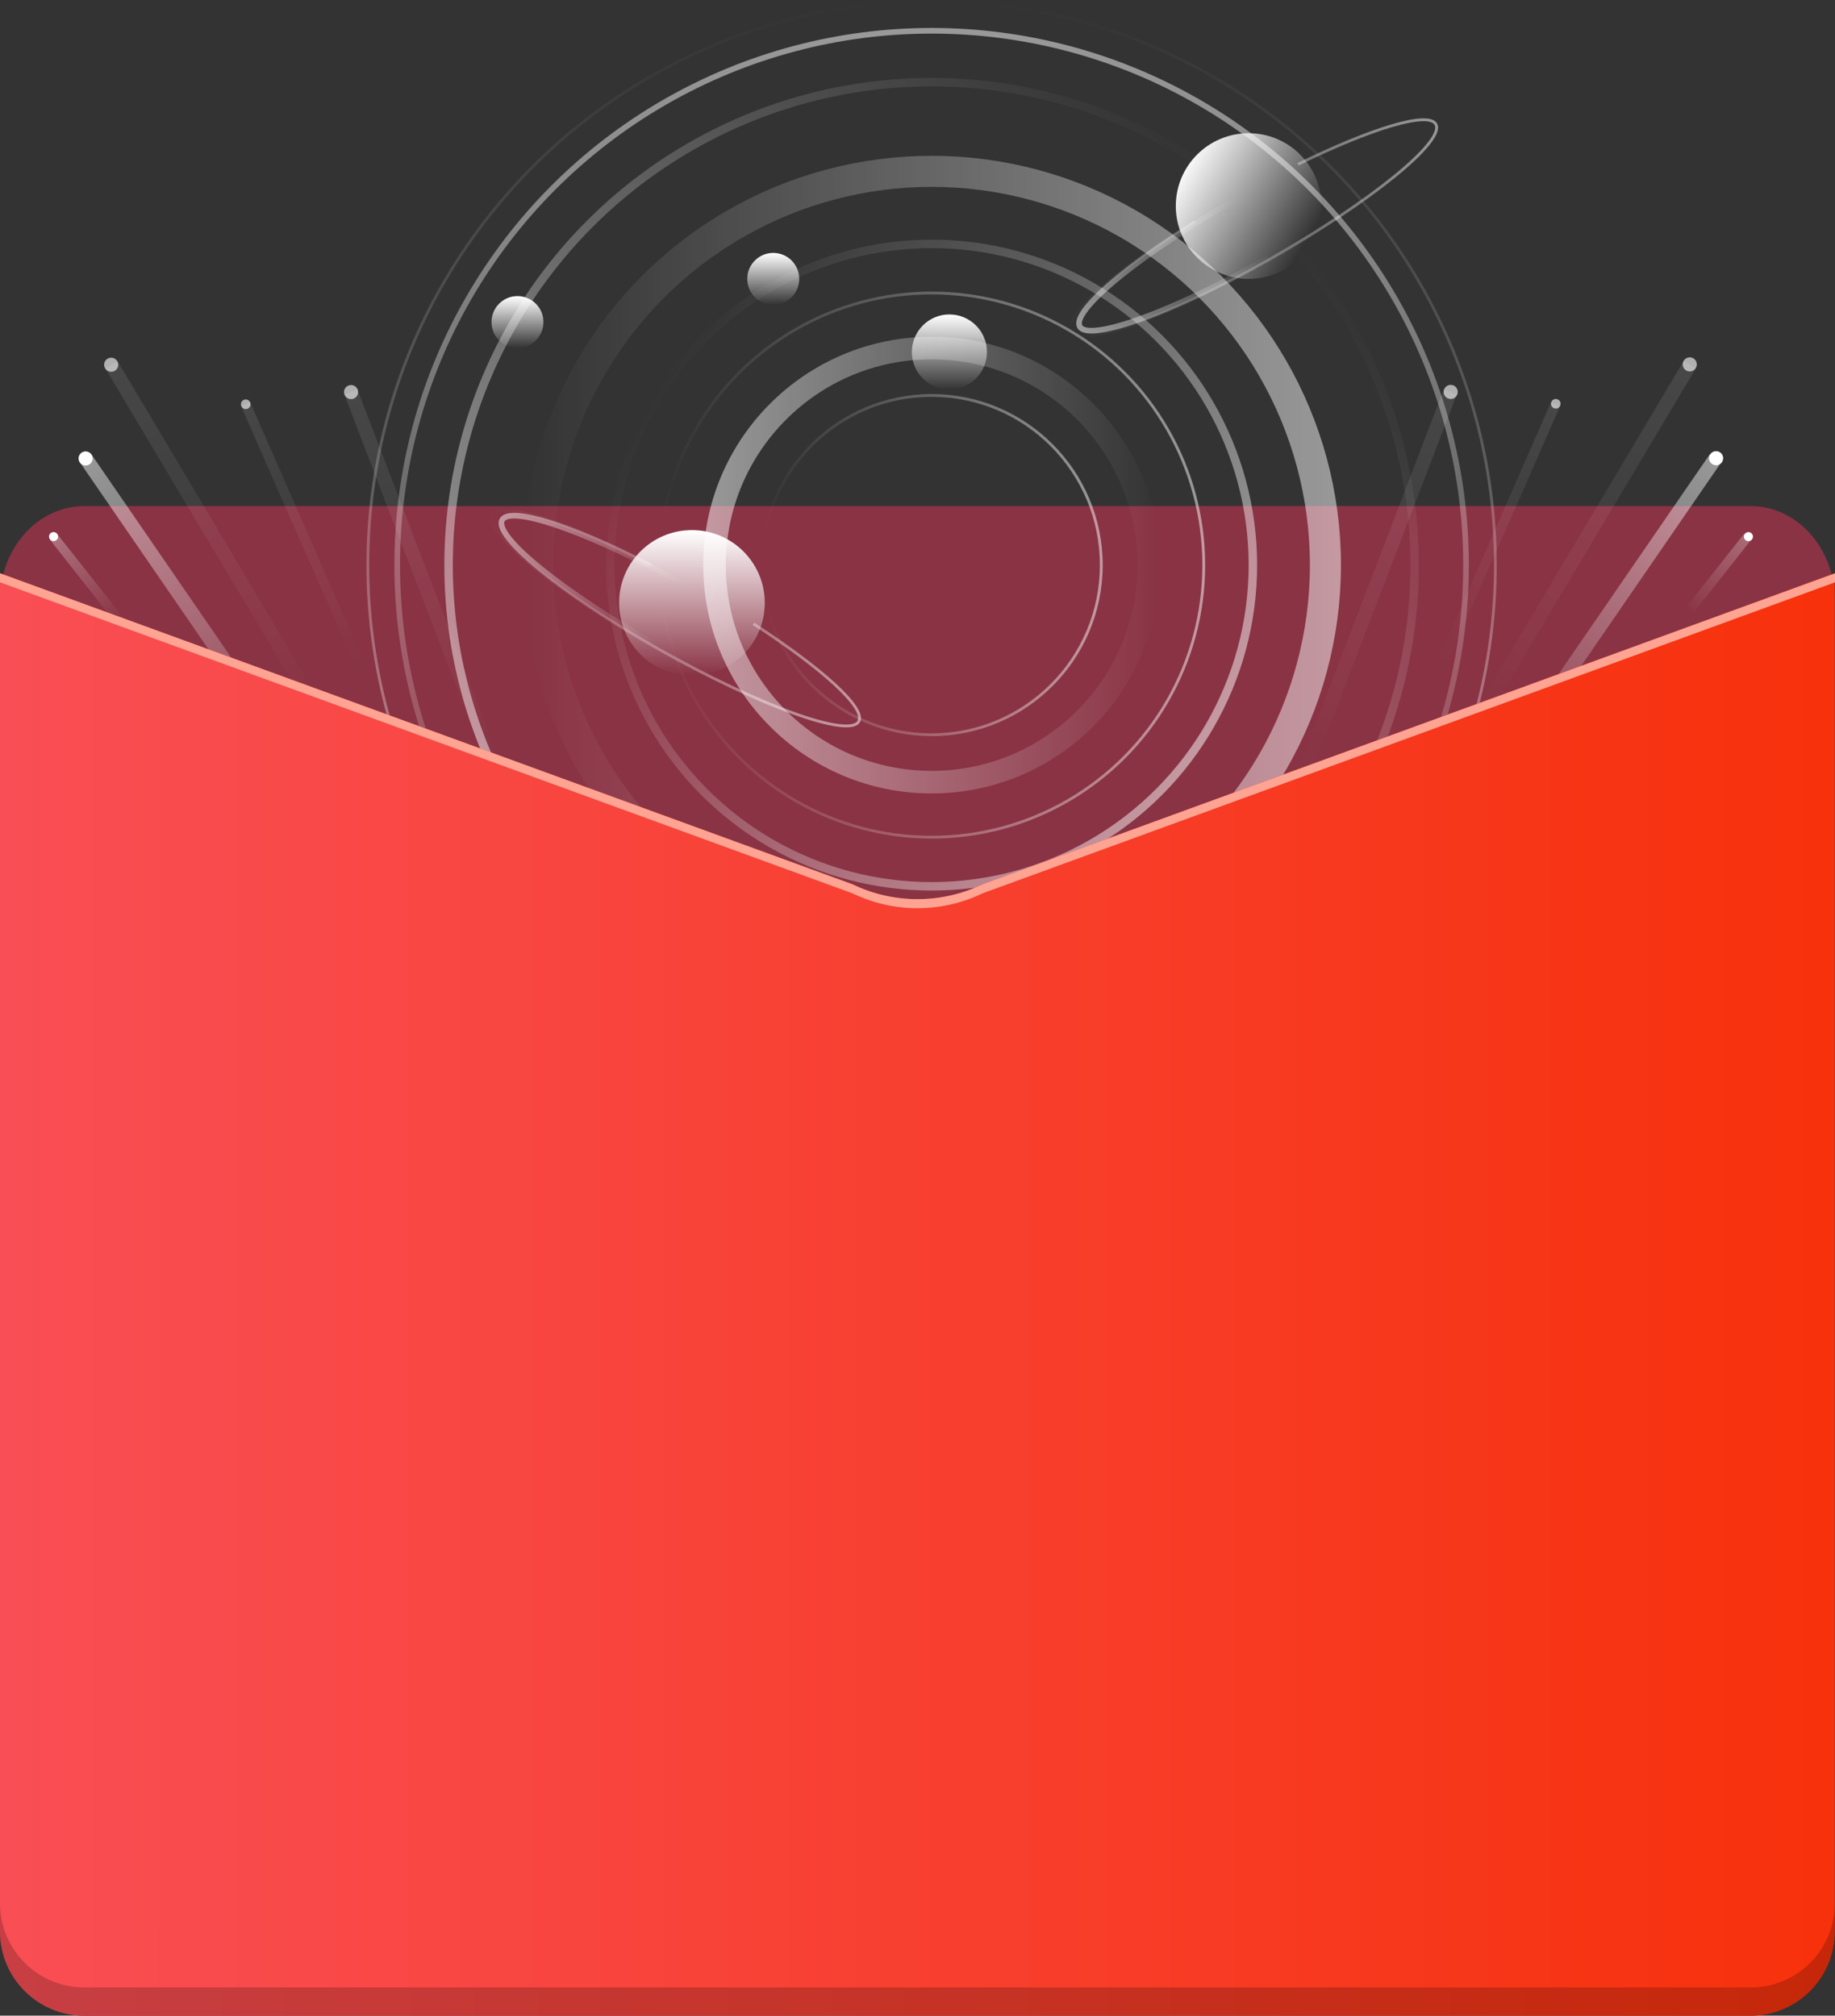 <?xml version="1.0" encoding="utf-8"?>
<!-- Generator: Adobe Illustrator 21.0.0, SVG Export Plug-In . SVG Version: 6.00 Build 0)  -->
<svg version="1.1" id="图层_1" xmlns="http://www.w3.org/2000/svg" xmlns:xlink="http://www.w3.org/1999/xlink" x="0px" y="0px"
	 viewBox="0 0 650 714.1" style="enable-background:new 0 0 650 714.1;" xml:space="preserve">
<rect x="0" y="0" width="650" height="714.1" fill="#333333" stroke="none"/>
<style type="text/css">
	.st0{fill:#893344;}
	.st1{fill:url(#SVGID_1_);}
	.st2{opacity:0.61;fill:#FFFFFF;enable-background:new    ;}
	.st3{fill:url(#SVGID_2_);}
	.st4{fill:url(#SVGID_3_);}
	.st5{fill:url(#SVGID_4_);}
	.st6{fill:#FFFFFF;}
	.st7{fill:url(#SVGID_5_);}
	.st8{fill:url(#SVGID_6_);}
	.st9{fill:url(#SVGID_7_);}
	.st10{fill:url(#SVGID_8_);}
	.st11{fill:url(#SVGID_9_);}
	.st12{fill:url(#SVGID_10_);}
	.st13{fill:none;stroke:url(#SVGID_11_);stroke-width:11;stroke-miterlimit:10;}
	.st14{fill:none;stroke:url(#SVGID_12_);stroke-width:3;stroke-miterlimit:10;}
	.st15{fill:none;stroke:url(#SVGID_13_);stroke-miterlimit:10;}
	.st16{fill:none;stroke:url(#SVGID_14_);stroke-width:2;stroke-miterlimit:10;}
	.st17{fill:none;stroke:url(#SVGID_15_);stroke-width:3;stroke-miterlimit:10;}
	.st18{fill:none;stroke:url(#SVGID_16_);stroke-miterlimit:10;}
	.st19{fill:none;stroke:url(#SVGID_17_);stroke-width:8;stroke-miterlimit:10;}
	.st20{fill:none;stroke:url(#SVGID_18_);stroke-miterlimit:10;}
	.st21{fill:none;stroke:url(#SVGID_19_);stroke-miterlimit:10;}
	.st22{fill:none;stroke:url(#SVGID_20_);stroke-width:2;stroke-miterlimit:10;}
	.st23{fill:url(#SVGID_21_);}
	.st24{fill:none;stroke:url(#SVGID_22_);stroke-miterlimit:10;}
	.st25{fill:none;stroke:url(#SVGID_23_);stroke-width:2;stroke-miterlimit:10;}
	.st26{fill:url(#SVGID_24_);}
	.st27{fill:url(#SVGID_25_);}
	.st28{fill:url(#SVGID_26_);}
	.st29{fill:url(#SVGID_27_);}
	.st30{fill:url(#SVGID_28_);}
	.st31{opacity:0.2;enable-background:new    ;}
	.st32{fill:#FFA492;}
</style>
<g>
	<path class="st0" d="M620.2,179.3H29.8c-16.5,0-29.8,15-29.8,33.4v49.1v369.8v49.1c0,18.5,13.4,33.4,29.8,33.4h590.3
		c16.5,0,29.8-15,29.8-33.4v-49.1V261.8v-49.1C650,194.3,636.6,179.3,620.2,179.3z"/>
	<g>
		<g>
			<g>
				
					<linearGradient id="SVGID_1_" gradientUnits="userSpaceOnUse" x1="510.752" y1="2453.141" x2="510.752" y2="2603.996" gradientTransform="matrix(0.859 -0.512 -0.512 -0.859 934.259 2627.317)">
					<stop  offset="0" style="stop-color:#FFFFFF;stop-opacity:0"/>
					<stop  offset="1" style="stop-color:#FFFFFF;stop-opacity:0.1"/>
				</linearGradient>
				<polygon class="st1" points="118.8,257.5 114.5,260 37.3,130.5 41.6,127.9 				"/>
				
					<ellipse transform="matrix(0.859 -0.512 0.512 0.859 -60.614 38.408)" class="st2" cx="39.4" cy="129.2" rx="2.5" ry="2.5"/>
			</g>
			<g>
				
					<linearGradient id="SVGID_2_" gradientUnits="userSpaceOnUse" x1="318.359" y1="1804.839" x2="318.359" y2="1955.638" gradientTransform="matrix(0.934 -0.358 -0.358 -0.934 526.738 2078.968)">
					<stop  offset="0" style="stop-color:#FFFFFF;stop-opacity:0"/>
					<stop  offset="1" style="stop-color:#FFFFFF;stop-opacity:0.1"/>
				</linearGradient>
				<polygon class="st3" points="180.6,278.8 175.9,280.6 122,139.8 126.6,138 				"/>
				
					<ellipse transform="matrix(0.934 -0.358 0.358 0.934 -41.466 53.675)" class="st2" cx="124.3" cy="138.9" rx="2.5" ry="2.5"/>
			</g>
			<g>
				
					<linearGradient id="SVGID_3_" gradientUnits="userSpaceOnUse" x1="342.457" y1="2028.691" x2="342.457" y2="2134.193" gradientTransform="matrix(0.916 -0.402 -0.402 -0.916 630.936 2235.076)">
					<stop  offset="0" style="stop-color:#FFFFFF;stop-opacity:0"/>
					<stop  offset="1" style="stop-color:#FFFFFF;stop-opacity:0.1"/>
				</linearGradient>
				<polygon class="st4" points="131,239.1 127.8,240.5 85.4,143.9 88.6,142.5 				"/>
				<ellipse transform="matrix(0.916 -0.402 0.402 0.916 -50.211 47.022)" class="st2" cx="87" cy="143.2" rx="1.7" ry="1.7"/>
			</g>
			<g>
				
					<linearGradient id="SVGID_4_" gradientUnits="userSpaceOnUse" x1="610.619" y1="2643.896" x2="610.619" y2="2794.773" gradientTransform="matrix(0.824 -0.567 -0.567 -0.824 1111.33 2811.108)">
					<stop  offset="0" style="stop-color:#FFFFFF;stop-opacity:0"/>
					<stop  offset="1" style="stop-color:#FFFFFF;stop-opacity:0.5"/>
				</linearGradient>
				<polygon class="st5" points="117.9,285.3 113.8,288.1 28.3,163.8 32.4,161 				"/>
				
					<ellipse transform="matrix(0.824 -0.567 0.567 0.824 -86.721 45.78)" class="st6" cx="30.3" cy="162.4" rx="2.5" ry="2.5"/>
			</g>
			<g>
				
					<linearGradient id="SVGID_5_" gradientUnits="userSpaceOnUse" x1="718.154" y1="6249.958" x2="718.154" y2="6349.231" gradientTransform="matrix(0.785 -0.62 -0.236 -0.298 951.747 2530.345)">
					<stop  offset="0" style="stop-color:#FFFFFF;stop-opacity:0"/>
					<stop  offset="1" style="stop-color:#FFFFFF;stop-opacity:0.3"/>
				</linearGradient>
				<polygon class="st7" points="43.6,218.7 41,220.8 17.6,191.1 20.2,189.1 				"/>
				
					<ellipse transform="matrix(0.785 -0.62 0.62 0.785 -113.724 52.592)" class="st6" cx="18.9" cy="190.1" rx="1.6" ry="1.6"/>
			</g>
		</g>
		<g>
			<g>
				
					<linearGradient id="SVGID_6_" gradientUnits="userSpaceOnUse" x1="6960.655" y1="-1392.47" x2="6960.655" y2="-1241.616" gradientTransform="matrix(-0.859 -0.512 0.512 -0.859 7212.901 2627.317)">
					<stop  offset="0" style="stop-color:#FFFFFF;stop-opacity:0"/>
					<stop  offset="1" style="stop-color:#FFFFFF;stop-opacity:0.1"/>
				</linearGradient>
				<polygon class="st8" points="519.2,257.5 523.5,260 600.7,130.5 596.4,127.9 				"/>
				
					<ellipse transform="matrix(0.512 -0.859 0.859 0.512 181.086 577.141)" class="st2" cx="598.6" cy="129.2" rx="2.5" ry="2.5"/>
			</g>
			<g>
				
					<linearGradient id="SVGID_7_" gradientUnits="userSpaceOnUse" x1="7330.39" y1="-881.93" x2="7330.39" y2="-731.13" gradientTransform="matrix(-0.934 -0.358 0.358 -0.934 7620.422 2078.968)">
					<stop  offset="0" style="stop-color:#FFFFFF;stop-opacity:0"/>
					<stop  offset="1" style="stop-color:#FFFFFF;stop-opacity:0.1"/>
				</linearGradient>
				<polygon class="st9" points="457.4,278.8 462.1,280.6 516,139.8 511.4,138 				"/>
				
					<ellipse transform="matrix(0.358 -0.934 0.934 0.358 200.239 568.917)" class="st2" cx="513.7" cy="138.9" rx="2.5" ry="2.5"/>
			</g>
			<g>
				
					<linearGradient id="SVGID_8_" gradientUnits="userSpaceOnUse" x1="7218.941" y1="-988.171" x2="7218.941" y2="-882.669" gradientTransform="matrix(-0.916 -0.402 0.402 -0.916 7516.225 2235.076)">
					<stop  offset="0" style="stop-color:#FFFFFF;stop-opacity:0"/>
					<stop  offset="1" style="stop-color:#FFFFFF;stop-opacity:0.1"/>
				</linearGradient>
				<polygon class="st10" points="507,239.1 510.2,240.5 552.6,143.9 549.4,142.5 				"/>
				
					<ellipse transform="matrix(0.402 -0.916 0.916 0.402 198.427 590.191)" class="st2" cx="551" cy="143.2" rx="1.7" ry="1.7"/>
			</g>
			<g>
				
					<linearGradient id="SVGID_9_" gradientUnits="userSpaceOnUse" x1="6796.961" y1="-1611.984" x2="6796.961" y2="-1461.106" gradientTransform="matrix(-0.824 -0.567 0.567 -0.824 7035.83 2811.108)">
					<stop  offset="0" style="stop-color:#FFFFFF;stop-opacity:0"/>
					<stop  offset="1" style="stop-color:#FFFFFF;stop-opacity:0.5"/>
				</linearGradient>
				<polygon class="st11" points="520.1,285.3 524.2,288.1 609.7,163.8 605.6,161 				"/>
				
					<ellipse transform="matrix(0.567 -0.824 0.824 0.567 129.498 570.994)" class="st6" cx="607.7" cy="162.4" rx="2.5" ry="2.5"/>
			</g>
			<g>
				
					<linearGradient id="SVGID_10_" gradientUnits="userSpaceOnUse" x1="6611.642" y1="-5982.616" x2="6611.642" y2="-5883.342" gradientTransform="matrix(-0.785 -0.62 0.236 -0.298 7195.413 2530.345)">
					<stop  offset="0" style="stop-color:#FFFFFF;stop-opacity:0"/>
					<stop  offset="1" style="stop-color:#FFFFFF;stop-opacity:0.3"/>
				</linearGradient>
				<polygon class="st12" points="594.4,218.7 597,220.8 620.4,191.1 617.8,189.1 				"/>
				
					<ellipse transform="matrix(0.62 -0.785 0.785 0.62 86.267 558.245)" class="st6" cx="619.1" cy="190.1" rx="1.6" ry="1.6"/>
			</g>
		</g>
		<g>
			
				<linearGradient id="SVGID_11_" gradientUnits="userSpaceOnUse" x1="185" y1="513.8" x2="475" y2="513.8" gradientTransform="matrix(1 0 0 -1 0 714)">
				<stop  offset="0" style="stop-color:#FFFFFF;stop-opacity:0"/>
				<stop  offset="1" style="stop-color:#FFFFFF;stop-opacity:0.5"/>
			</linearGradient>
			<circle class="st13" cx="330" cy="200.2" r="139.5"/>
			
				<linearGradient id="SVGID_12_" gradientUnits="userSpaceOnUse" x1="207.953" y1="391.753" x2="452.047" y2="635.847" gradientTransform="matrix(1 0 0 -1 0 714)">
				<stop  offset="0" style="stop-color:#FFFFFF;stop-opacity:0.5"/>
				<stop  offset="1" style="stop-color:#FFFFFF;stop-opacity:0"/>
			</linearGradient>
			<circle class="st14" cx="330" cy="200.2" r="171.1"/>
			
				<linearGradient id="SVGID_13_" gradientUnits="userSpaceOnUse" x1="330" y1="313.6" x2="330" y2="714" gradientTransform="matrix(1 0 0 -1 0 714)">
				<stop  offset="0" style="stop-color:#FFFFFF;stop-opacity:0.5"/>
				<stop  offset="1" style="stop-color:#FFFFFF;stop-opacity:0"/>
			</linearGradient>
			<circle class="st15" cx="330" cy="200.2" r="199.7"/>
			
				<linearGradient id="SVGID_14_" gradientUnits="userSpaceOnUse" x1="330" y1="323.5" x2="330" y2="704.1" gradientTransform="matrix(1 0 0 -1 0 714)">
				<stop  offset="0" style="stop-color:#FFFFFF;stop-opacity:0"/>
				<stop  offset="1" style="stop-color:#FFFFFF;stop-opacity:0.5"/>
			</linearGradient>
			<circle class="st16" cx="330" cy="200.2" r="189.3"/>
			
				<linearGradient id="SVGID_15_" gradientUnits="userSpaceOnUse" x1="230.131" y1="571.46" x2="429.869" y2="456.14" gradientTransform="matrix(1 0 0 -1 0 714)">
				<stop  offset="0" style="stop-color:#FFFFFF;stop-opacity:0"/>
				<stop  offset="1" style="stop-color:#FFFFFF;stop-opacity:0.5"/>
			</linearGradient>
			<circle class="st17" cx="330" cy="200.2" r="113.8"/>
			
				<linearGradient id="SVGID_16_" gradientUnits="userSpaceOnUse" x1="233.1" y1="513.8" x2="426.9" y2="513.8" gradientTransform="matrix(1 0 0 -1 0 714)">
				<stop  offset="0" style="stop-color:#FFFFFF;stop-opacity:0"/>
				<stop  offset="1" style="stop-color:#FFFFFF;stop-opacity:0.5"/>
			</linearGradient>
			<circle class="st18" cx="330" cy="200.2" r="96.4"/>
			
				<linearGradient id="SVGID_17_" gradientUnits="userSpaceOnUse" x1="249.1" y1="513.8" x2="410.9" y2="513.8" gradientTransform="matrix(1 0 0 -1 0 714)">
				<stop  offset="0" style="stop-color:#FFFFFF;stop-opacity:0.5"/>
				<stop  offset="1" style="stop-color:#FFFFFF;stop-opacity:0"/>
			</linearGradient>
			<circle class="st19" cx="330" cy="200.2" r="76.9"/>
			
				<linearGradient id="SVGID_18_" gradientUnits="userSpaceOnUse" x1="269.4" y1="513.8" x2="390.6" y2="513.8" gradientTransform="matrix(1 0 0 -1 0 714)">
				<stop  offset="0" style="stop-color:#FFFFFF;stop-opacity:0"/>
				<stop  offset="1" style="stop-color:#FFFFFF;stop-opacity:0.5"/>
			</linearGradient>
			<circle class="st20" cx="330" cy="200.2" r="60.1"/>
		</g>
		<g>
			
				<linearGradient id="SVGID_19_" gradientUnits="userSpaceOnUse" x1="-188.855" y1="4668.506" x2="-188.855" y2="4864.314" gradientTransform="matrix(0.262 -0.464 -0.666 -0.376 3461.546 1923.027)">
				<stop  offset="0" style="stop-color:#FFFFFF;stop-opacity:0.5"/>
				<stop  offset="1" style="stop-color:#FFFFFF;stop-opacity:0"/>
			</linearGradient>
			<path class="st21" d="M266.9,221c24.2,15.7,39.9,29.8,37.3,34.6c-3.4,6-35.2-5.5-71-25.7s-62.1-41.5-58.7-47.5
				c2.9-5.2,26.8,2.6,56.2,17.8"/>
			
				<linearGradient id="SVGID_20_" gradientUnits="userSpaceOnUse" x1="-188.318" y1="4766.422" x2="-188.318" y2="4859.769" gradientTransform="matrix(0.262 -0.464 -0.666 -0.376 3461.546 1923.027)">
				<stop  offset="0" style="stop-color:#FFFFFF;stop-opacity:0"/>
				<stop  offset="1" style="stop-color:#FFFFFF;stop-opacity:0.5"/>
			</linearGradient>
			<path class="st22" d="M233.5,229.2c-33.9-19.2-58.9-39.3-55.6-45c3.2-5.7,33.3,5.2,67.3,24.4"/>
		</g>
		
			<linearGradient id="SVGID_21_" gradientUnits="userSpaceOnUse" x1="245.1" y1="474.6" x2="245.1" y2="526.124" gradientTransform="matrix(1 0 0 -1 0 714)">
			<stop  offset="0" style="stop-color:#FFFFFF;stop-opacity:0"/>
			<stop  offset="1" style="stop-color:#FFFFFF"/>
		</linearGradient>
		<circle class="st23" cx="245.1" cy="213.6" r="25.8"/>
		<g>
			
				<linearGradient id="SVGID_22_" gradientUnits="userSpaceOnUse" x1="7314.655" y1="4778.999" x2="7314.655" y2="4974.846" gradientTransform="matrix(-0.263 -0.464 -0.665 0.378 5612.48 1631.874)">
				<stop  offset="0" style="stop-color:#FFFFFF;stop-opacity:0.5"/>
				<stop  offset="1" style="stop-color:#FFFFFF;stop-opacity:0"/>
			</linearGradient>
			<path class="st24" d="M459.8,58.2c25.9-12.7,46.1-18.9,48.8-14.2c3.4,6-22.8,27.3-58.6,47.7s-67.5,31.9-70.9,25.9
				c-2.9-5.2,16-21.7,44.2-39.1"/>
			
				<linearGradient id="SVGID_23_" gradientUnits="userSpaceOnUse" x1="7314.998" y1="4876.916" x2="7314.998" y2="4970.246" gradientTransform="matrix(-0.263 -0.464 -0.665 0.378 5612.48 1631.874)">
				<stop  offset="0" style="stop-color:#FFFFFF;stop-opacity:0"/>
				<stop  offset="1" style="stop-color:#FFFFFF;stop-opacity:0.5"/>
			</linearGradient>
			<path class="st25" d="M449.7,91.1c-33.9,19.3-64,30.2-67.2,24.6c-3.2-5.7,21.6-25.9,55.5-45.2"/>
		</g>
		
			<linearGradient id="SVGID_24_" gradientUnits="userSpaceOnUse" x1="2139.467" y1="4001.045" x2="2139.467" y2="4052.569" gradientTransform="matrix(0.514 -0.858 -0.858 -0.514 2795.398 3978.815)">
			<stop  offset="0" style="stop-color:#FFFFFF;stop-opacity:0"/>
			<stop  offset="1" style="stop-color:#FFFFFF"/>
		</linearGradient>
		<circle class="st26" cx="442.3" cy="73" r="25.8"/>
		
			<linearGradient id="SVGID_25_" gradientUnits="userSpaceOnUse" x1="183.3" y1="590.7" x2="183.3" y2="609.042" gradientTransform="matrix(1 0 0 -1 0 714)">
			<stop  offset="0" style="stop-color:#FFFFFF;stop-opacity:0"/>
			<stop  offset="1" style="stop-color:#FFFFFF"/>
		</linearGradient>
		<circle class="st27" cx="183.3" cy="114.1" r="9.2"/>
		
			<linearGradient id="SVGID_26_" gradientUnits="userSpaceOnUse" x1="273.9" y1="606.033" x2="273.9" y2="624.375" gradientTransform="matrix(1 0 0 -1 0 714)">
			<stop  offset="0" style="stop-color:#FFFFFF;stop-opacity:0"/>
			<stop  offset="1" style="stop-color:#FFFFFF"/>
		</linearGradient>
		<circle class="st28" cx="273.9" cy="98.8" r="9.2"/>
		
			<linearGradient id="SVGID_27_" gradientUnits="userSpaceOnUse" x1="336.3" y1="576" x2="336.3" y2="602.6" gradientTransform="matrix(1 0 0 -1 0 714)">
			<stop  offset="0" style="stop-color:#FFFFFF;stop-opacity:0"/>
			<stop  offset="1" style="stop-color:#FFFFFF"/>
		</linearGradient>
		<circle class="st29" cx="336.3" cy="124.7" r="13.3"/>
	</g>
	<g>
		<g>
			
				<linearGradient id="SVGID_28_" gradientUnits="userSpaceOnUse" x1="0" y1="255.4" x2="649.9" y2="255.4" gradientTransform="matrix(1 0 0 -1 0 714)">
				<stop  offset="0" style="stop-color:#F94E55"/>
				<stop  offset="1" style="stop-color:#F7310B"/>
			</linearGradient>
			<path class="st30" d="M348,313.3c-14.5,7-31.5,7-46,0L0,203.1v481.2c0,16.5,13.4,29.8,29.8,29.8h590.3
				c16.5,0,29.8-13.4,29.8-29.8V203.1L348,313.3z"/>
		</g>
		<path class="st31" d="M620.2,704.1H29.8C13.4,704.1,0,690.8,0,674.3v10c0,16.5,13.4,29.8,29.8,29.8h590.3
			c16.5,0,29.8-13.4,29.8-29.8v-10C650,690.8,636.6,704.1,620.2,704.1z"/>
		<path class="st32" d="M348,313.3c-14.5,7-31.5,7-46,0L0,203.1v3.2l302,110.2c14.5,7,31.5,7,46,0l302-110.2v-3.2L348,313.3z"/>
	</g>
</g>
</svg>
